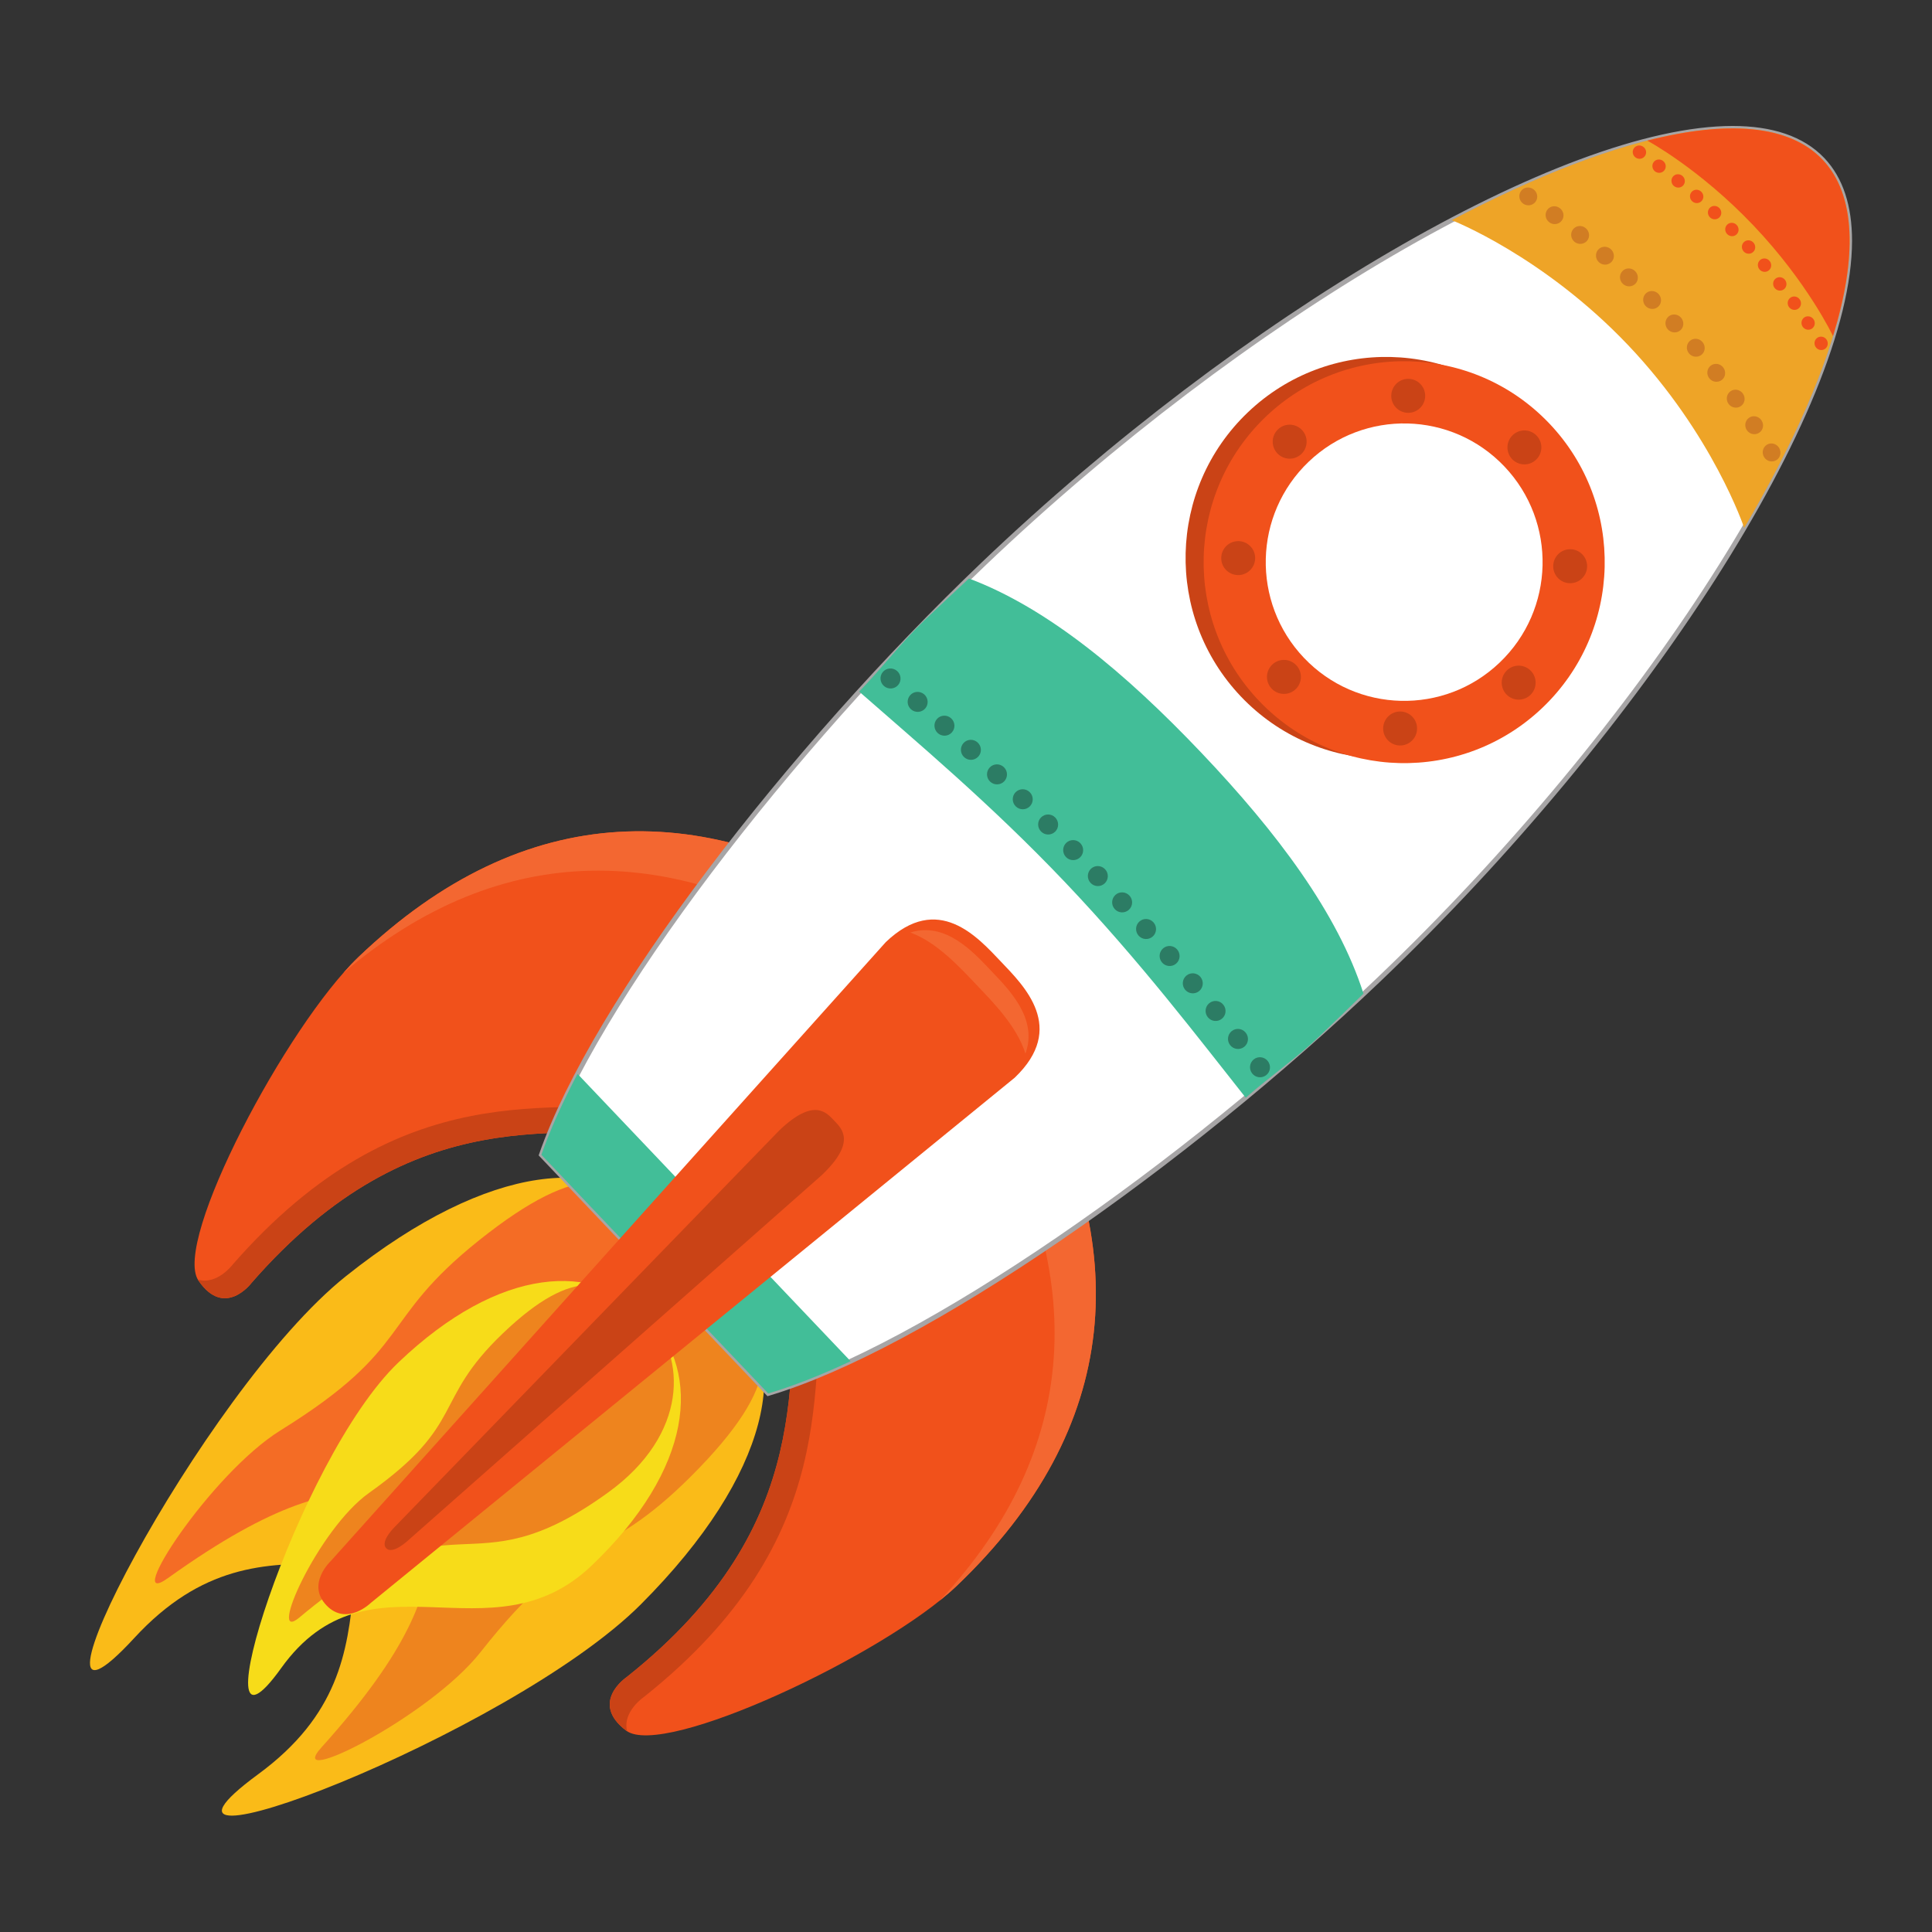 <?xml version="1.0" encoding="UTF-8"?>
<svg xmlns="http://www.w3.org/2000/svg" xmlns:xlink="http://www.w3.org/1999/xlink" width="375pt" height="375pt" viewBox="0 0 375 375" version="1.2">
<rect x="0" y="0" width="375" height="375" fill="#333333" stroke="none"/>
<g id="surface1">
<path style=" stroke:none;fill-rule:nonzero;fill:rgb(98.039%,73.329%,9.409%);fill-opacity:1;" d="M 124.402 311.391 C 98.965 336.879 19.113 367.152 50.117 344.375 C 81.125 321.598 57.602 295.426 83.043 269.938 C 108.477 244.449 130.805 240.633 142.23 252.078 C 153.652 263.523 149.84 285.902 124.402 311.391 "/>
<path style=" stroke:none;fill-rule:nonzero;fill:rgb(93.329%,51.759%,11.76%);fill-opacity:1;" d="M 134.254 286.426 C 116.336 304.375 112.297 296.512 93.273 320.676 C 83.352 333.289 54.957 347.445 62.375 339.195 C 97.496 300.164 72.266 299.984 100.539 264.656 C 116.344 244.914 134.184 244.02 142.23 252.078 C 150.277 260.141 152.164 268.473 134.254 286.426 "/>
<path style=" stroke:none;fill-rule:nonzero;fill:rgb(98.039%,73.329%,9.409%);fill-opacity:1;" d="M 67.148 247.703 C 39.008 270.148 -0.031 346.242 26.055 317.945 C 52.141 289.641 75.434 316.02 103.582 293.57 C 131.727 271.121 138.031 249.316 127.973 236.652 C 117.914 223.984 95.293 225.25 67.148 247.703 "/>
<path style=" stroke:none;fill-rule:nonzero;fill:rgb(95.689%,42.349%,14.51%);fill-opacity:1;" d="M 93.016 240.719 C 73.191 256.531 80.531 261.441 54.426 277.648 C 40.801 286.109 23.562 312.777 32.578 306.32 C 75.242 275.766 72.574 300.906 110.789 276.742 C 132.152 263.234 135.059 245.57 127.969 236.648 C 120.887 227.73 112.84 224.906 93.016 240.719 "/>
<path style=" stroke:none;fill-rule:nonzero;fill:rgb(96.86%,86.269%,9.799%);fill-opacity:1;" d="M 77.348 264.434 C 57.648 283.227 37.527 347.57 54.582 323.77 C 71.641 299.969 95.141 322.676 114.836 303.883 C 134.535 285.082 136.266 266.59 125.914 255.699 C 115.559 244.805 97.047 245.633 77.348 264.434 "/>
<path style=" stroke:none;fill-rule:nonzero;fill:rgb(93.329%,51.759%,11.76%);fill-opacity:1;" d="M 97.637 258.773 C 83.762 272.016 90.621 276.277 71.617 289.785 C 61.691 296.836 51.691 319.344 58.121 313.949 C 88.535 288.41 90.352 309.781 118.113 289.633 C 133.625 278.371 133.203 263.367 125.91 255.699 C 118.621 248.027 111.512 245.531 97.637 258.773 "/>
<path style=" stroke:none;fill-rule:nonzero;fill:rgb(94.51%,31.76%,10.59%);fill-opacity:1;" d="M 48.848 248.98 C 48.848 248.98 43.598 256.031 38.508 248.535 C 33.414 241.035 55.703 198.996 69.598 185.738 C 101.863 154.949 137.207 154.492 173.035 177.734 L 129.48 219.301 C 109.926 221.637 80.734 212.438 48.848 248.98 "/>
<path style=" stroke:none;fill-rule:nonzero;fill:rgb(95.29%,40.388%,19.22%);fill-opacity:1;" d="M 66.645 188.844 C 67.66 187.691 68.652 186.645 69.598 185.738 C 101.863 154.949 137.207 154.492 173.035 177.734 L 165.035 185.367 C 131.066 163.332 97.531 162.617 66.645 188.844 "/>
<path style=" stroke:none;fill-rule:nonzero;fill:rgb(79.219%,26.27%,8.629%);fill-opacity:1;" d="M 45.18 245.43 C 78.062 207.836 107.891 216.609 128.09 214.293 L 135.211 213.828 L 129.48 219.301 C 109.926 221.637 80.734 212.438 48.848 248.98 C 48.848 248.98 43.598 256.031 38.508 248.535 L 38.418 248.359 C 42.133 249.496 45.18 245.43 45.18 245.43 "/>
<path style=" stroke:none;fill-rule:nonzero;fill:rgb(94.51%,31.76%,10.59%);fill-opacity:1;" d="M 121.609 325.543 C 121.609 325.543 114.324 330.457 121.547 335.918 C 128.773 341.383 171.762 321.121 185.656 307.859 C 217.922 277.07 220.102 241.719 198.684 204.723 L 155.125 246.289 C 151.848 265.742 159.59 295.414 121.609 325.543 "/>
<path style=" stroke:none;fill-rule:nonzero;fill:rgb(95.29%,40.388%,19.22%);fill-opacity:1;" d="M 182.414 310.664 C 183.613 309.703 184.707 308.766 185.656 307.859 C 217.922 277.07 220.102 241.719 198.684 204.723 L 190.684 212.355 C 210.988 247.43 210.062 281.027 182.414 310.664 "/>
<path style=" stroke:none;fill-rule:nonzero;fill:rgb(79.219%,26.27%,8.629%);fill-opacity:1;" d="M 124.969 329.391 C 164.047 298.312 156.754 268.027 160.043 247.926 L 160.859 240.82 L 155.125 246.289 C 151.848 265.742 159.59 295.414 121.609 325.543 C 121.609 325.543 114.324 330.457 121.547 335.918 L 121.719 336.012 C 120.77 332.242 124.969 329.391 124.969 329.391 "/>
<path style=" stroke:none;fill-rule:nonzero;fill:rgb(100%,100%,100%);fill-opacity:1;" d="M 105.082 224.145 C 115.418 194.465 153.047 145.594 190.879 109.484 C 252.59 50.598 332.578 8.707 353.758 30.992 C 374.941 53.277 329.285 131.301 267.574 190.188 C 229.742 226.297 179.195 261.57 149.105 270.469 L 105.082 224.145 "/>
<path style=" stroke:none;fill-rule:nonzero;fill:rgb(65.489%,64.709%,65.099%);fill-opacity:1;" d="M 105.082 224.145 L 105.523 224.297 C 110.656 209.543 122.625 189.922 138.039 169.504 C 153.453 149.086 172.301 127.855 191.199 109.824 C 216.277 85.891 244.383 64.77 270.309 49.637 C 296.23 34.496 320.004 25.371 336.285 25.379 C 343.746 25.383 349.594 27.281 353.422 31.312 C 356.902 34.977 358.551 40.211 358.551 46.746 C 358.562 62.77 348.562 86.375 332.125 112.027 C 315.695 137.684 292.855 165.422 267.254 189.852 C 248.359 207.887 226.281 225.719 205.172 240.148 C 184.074 254.578 163.934 265.602 148.973 270.023 L 149.105 270.469 L 149.441 270.145 L 105.418 223.824 L 105.082 224.145 L 105.523 224.297 L 105.082 224.145 L 104.746 224.465 L 148.965 270.996 L 149.238 270.914 C 164.367 266.438 184.547 255.375 205.699 240.914 C 226.848 226.457 248.957 208.598 267.895 190.523 C 293.551 166.043 316.43 138.258 332.906 112.527 C 349.379 86.789 359.469 63.133 359.48 46.746 C 359.48 40.062 357.785 34.559 354.098 30.672 C 350.023 26.395 343.891 24.449 336.285 24.449 C 319.676 24.461 295.852 33.66 269.844 48.828 C 243.84 64.008 215.688 85.168 190.559 109.152 C 171.621 127.223 152.746 148.484 137.301 168.945 C 121.855 189.41 109.848 209.066 104.645 223.992 L 104.551 224.262 L 104.746 224.465 L 105.082 224.145 "/>
<path style=" stroke:none;fill-rule:nonzero;fill:rgb(25.879%,74.509%,59.61%);fill-opacity:1;" d="M 165.105 264.211 C 159.336 266.91 153.953 269.035 149.105 270.469 L 105.082 224.145 C 106.75 219.363 109.129 214.078 112.098 208.438 L 165.105 264.211 "/>
<path style=" stroke:none;fill-rule:nonzero;fill:rgb(93.329%,64.31%,15.289%);fill-opacity:1;" d="M 281.773 42.734 C 314.66 25.426 342.512 19.156 353.758 30.992 C 365.012 42.828 357.398 70.398 338.547 102.469 C 338.547 102.469 332.531 84.375 316.027 67.004 C 299.52 49.633 281.773 42.734 281.773 42.734 "/>
<path style=" stroke:none;fill-rule:nonzero;fill:rgb(94.51%,31.76%,10.59%);fill-opacity:1;" d="M 319.73 27.289 C 335.145 23.367 347.242 24.133 353.758 30.992 C 360.277 37.852 360.457 49.996 355.789 65.234 C 355.789 65.234 350.902 54.871 340.359 43.781 C 329.82 32.688 319.73 27.289 319.73 27.289 "/>
<path style=" stroke:none;fill-rule:nonzero;fill:rgb(94.51%,31.76%,10.59%);fill-opacity:1;" d="M 64.223 302.977 C 64.223 302.977 59.41 307.438 63.352 311.586 C 67.285 315.723 71.969 311.125 71.969 311.125 L 196.953 209.18 C 207.098 199.5 198.797 191.398 194.27 186.641 C 189.746 181.883 182.078 173.176 171.941 182.852 L 64.223 302.977 "/>
<path style=" stroke:none;fill-rule:nonzero;fill:rgb(95.29%,40.388%,19.22%);fill-opacity:1;" d="M 189.539 191.156 C 186.332 187.785 181.844 182.863 176.684 181 C 183.59 178.848 188.934 184.809 192.387 188.441 C 195.84 192.07 201.512 197.707 199.031 204.516 C 197.43 199.262 192.742 194.523 189.539 191.156 "/>
<path style=" stroke:none;fill-rule:nonzero;fill:rgb(79.219%,26.27%,8.629%);fill-opacity:1;" d="M 242.203 80.039 C 226.633 94.895 226.031 119.59 240.855 135.188 C 255.688 150.789 280.32 151.391 295.891 136.531 C 311.457 121.676 312.059 96.988 297.234 81.387 C 282.406 65.785 257.77 65.184 242.203 80.039 "/>
<path style=" stroke:none;fill-rule:nonzero;fill:rgb(94.51%,31.76%,10.59%);fill-opacity:1;" d="M 245.703 80.867 C 230.137 95.727 229.535 120.418 244.359 136.016 C 259.184 151.617 283.824 152.223 299.395 137.367 C 314.961 122.508 315.562 97.82 300.738 82.215 C 285.91 66.617 261.27 66.016 245.703 80.867 "/>
<path style=" stroke:none;fill-rule:nonzero;fill:rgb(100%,100%,100%);fill-opacity:1;" d="M 254.016 89.617 C 243.273 99.871 242.859 116.914 253.094 127.684 C 263.324 138.449 280.332 138.871 291.074 128.613 C 301.824 118.359 302.238 101.312 292.008 90.547 C 281.773 79.777 264.762 79.359 254.016 89.617 "/>
<path style=" stroke:none;fill-rule:nonzero;fill:rgb(79.219%,26.27%,8.629%);fill-opacity:1;" d="M 293.617 84.457 C 292.301 85.715 292.25 87.801 293.504 89.117 C 294.758 90.438 296.84 90.488 298.152 89.23 C 299.473 87.973 299.523 85.891 298.27 84.57 C 297.012 83.25 294.934 83.199 293.617 84.457 "/>
<path style=" stroke:none;fill-rule:nonzero;fill:rgb(79.219%,26.27%,8.629%);fill-opacity:1;" d="M 246.938 129 C 245.625 130.254 245.574 132.344 246.824 133.664 C 248.082 134.984 250.164 135.031 251.48 133.777 C 252.801 132.52 252.852 130.43 251.598 129.113 C 250.344 127.789 248.258 127.742 246.938 129 "/>
<path style=" stroke:none;fill-rule:nonzero;fill:rgb(79.219%,26.27%,8.629%);fill-opacity:1;" d="M 297.156 130.23 C 295.902 128.906 293.816 128.855 292.5 130.113 C 291.184 131.371 291.137 133.457 292.391 134.777 C 293.645 136.098 295.727 136.145 297.047 134.891 C 298.359 133.633 298.41 131.547 297.156 130.23 "/>
<path style=" stroke:none;fill-rule:nonzero;fill:rgb(79.219%,26.27%,8.629%);fill-opacity:1;" d="M 252.707 83.457 C 251.457 82.137 249.367 82.082 248.055 83.344 C 246.734 84.598 246.688 86.688 247.938 88.004 C 249.195 89.324 251.273 89.375 252.594 88.121 C 253.91 86.859 253.961 84.777 252.707 83.457 "/>
<path style=" stroke:none;fill-rule:nonzero;fill:rgb(79.219%,26.27%,8.629%);fill-opacity:1;" d="M 304.848 106.605 C 303.031 106.559 301.52 108.004 301.477 109.824 C 301.43 111.645 302.871 113.16 304.68 113.203 C 306.504 113.246 308.016 111.805 308.059 109.98 C 308.102 108.164 306.664 106.648 304.848 106.605 "/>
<path style=" stroke:none;fill-rule:nonzero;fill:rgb(79.219%,26.27%,8.629%);fill-opacity:1;" d="M 240.414 105.031 C 238.598 104.988 237.086 106.43 237.043 108.246 C 236.992 110.066 238.434 111.578 240.25 111.625 C 242.066 111.672 243.578 110.23 243.625 108.406 C 243.668 106.586 242.23 105.074 240.414 105.031 "/>
<path style=" stroke:none;fill-rule:nonzero;fill:rgb(79.219%,26.27%,8.629%);fill-opacity:1;" d="M 275.051 141.477 C 275.102 139.66 273.656 138.145 271.844 138.102 C 270.027 138.059 268.516 139.5 268.473 141.324 C 268.426 143.141 269.867 144.656 271.68 144.699 C 273.496 144.742 275.008 143.301 275.051 141.477 "/>
<path style=" stroke:none;fill-rule:nonzero;fill:rgb(79.219%,26.27%,8.629%);fill-opacity:1;" d="M 276.625 76.914 C 276.672 75.09 275.23 73.574 273.414 73.535 C 271.602 73.488 270.09 74.93 270.043 76.75 C 269.996 78.57 271.441 80.082 273.254 80.129 C 275.074 80.172 276.582 78.734 276.625 76.914 "/>
<path style=" stroke:none;fill-rule:nonzero;fill:rgb(25.879%,74.509%,59.61%);fill-opacity:1;" d="M 188.07 112.285 C 203.379 118.031 218.434 130.594 233.16 146.086 C 247.883 161.578 259.668 177.262 264.652 192.863 C 262.691 194.809 258.199 199.137 256.176 201.066 C 251.719 205.32 246.547 208.883 241.793 213.066 C 232.625 201.504 221.383 186.668 206.766 171.281 C 192.137 155.891 177.844 143.977 166.766 134.238 C 171.176 129.684 175.027 124.617 179.48 120.363 C 181.504 118.438 186.039 114.148 188.07 112.285 "/>
<path style=" stroke:none;fill-rule:nonzero;fill:rgb(17.249%,48.63%,39.22%);fill-opacity:1;" d="M 243.375 205.609 C 242.531 206.266 242.379 207.484 243.031 208.336 C 243.68 209.188 244.895 209.352 245.746 208.703 C 246.598 208.059 246.754 206.832 246.094 205.973 C 245.438 205.117 244.215 204.957 243.375 205.609 "/>
<path style=" stroke:none;fill-rule:nonzero;fill:rgb(17.249%,48.63%,39.22%);fill-opacity:1;" d="M 239.078 200.133 C 238.246 200.801 238.109 202.02 238.773 202.863 C 239.438 203.703 240.652 203.855 241.496 203.191 C 242.336 202.531 242.477 201.309 241.805 200.461 C 241.137 199.605 239.914 199.465 239.078 200.133 "/>
<path style=" stroke:none;fill-rule:nonzero;fill:rgb(17.249%,48.63%,39.22%);fill-opacity:1;" d="M 234.711 194.723 C 233.883 195.402 233.77 196.621 234.441 197.449 C 235.117 198.285 236.336 198.418 237.164 197.742 C 238 197.074 238.121 195.848 237.441 195.008 C 236.762 194.164 235.531 194.043 234.711 194.723 "/>
<path style=" stroke:none;fill-rule:nonzero;fill:rgb(17.249%,48.63%,39.22%);fill-opacity:1;" d="M 230.27 189.371 C 229.449 190.062 229.348 191.285 230.035 192.109 C 230.719 192.93 231.941 193.043 232.766 192.359 C 233.582 191.676 233.691 190.449 233.004 189.617 C 232.305 188.789 231.082 188.68 230.27 189.371 "/>
<path style=" stroke:none;fill-rule:nonzero;fill:rgb(17.249%,48.63%,39.22%);fill-opacity:1;" d="M 225.75 184.086 C 224.941 184.789 224.855 186.012 225.555 186.824 C 226.25 187.637 227.477 187.734 228.285 187.039 C 229.098 186.344 229.188 185.113 228.484 184.293 C 227.781 183.477 226.547 183.383 225.75 184.086 "/>
<path style=" stroke:none;fill-rule:nonzero;fill:rgb(17.249%,48.63%,39.22%);fill-opacity:1;" d="M 221.156 178.867 C 220.359 179.582 220.293 180.805 221 181.609 C 221.711 182.41 222.93 182.488 223.738 181.781 C 224.539 181.078 224.609 179.848 223.895 179.035 C 223.176 178.227 221.953 178.152 221.156 178.867 "/>
<path style=" stroke:none;fill-rule:nonzero;fill:rgb(17.249%,48.63%,39.22%);fill-opacity:1;" d="M 216.492 173.711 C 215.707 174.438 215.652 175.664 216.375 176.457 C 217.094 177.246 218.32 177.312 219.113 176.59 C 219.902 175.875 219.961 174.645 219.23 173.844 C 218.504 173.047 217.277 172.988 216.492 173.711 "/>
<path style=" stroke:none;fill-rule:nonzero;fill:rgb(17.249%,48.63%,39.22%);fill-opacity:1;" d="M 211.75 168.625 C 210.98 169.363 210.949 170.59 211.68 171.371 C 212.41 172.152 213.633 172.199 214.414 171.469 C 215.195 170.738 215.238 169.508 214.496 168.719 C 213.758 167.93 212.527 167.895 211.75 168.625 "/>
<path style=" stroke:none;fill-rule:nonzero;fill:rgb(17.249%,48.63%,39.22%);fill-opacity:1;" d="M 206.945 163.609 C 206.18 164.355 206.168 165.582 206.906 166.355 C 207.652 167.125 208.875 167.148 209.648 166.41 C 210.418 165.672 210.441 164.441 209.691 163.66 C 208.941 162.883 207.715 162.863 206.945 163.609 "/>
<path style=" stroke:none;fill-rule:nonzero;fill:rgb(17.249%,48.63%,39.22%);fill-opacity:1;" d="M 202.066 158.66 C 201.312 159.414 201.316 160.641 202.074 161.402 C 202.824 162.164 204.043 162.172 204.812 161.422 C 205.57 160.672 205.57 159.438 204.812 158.668 C 204.051 157.902 202.824 157.898 202.066 158.66 "/>
<path style=" stroke:none;fill-rule:nonzero;fill:rgb(17.249%,48.63%,39.22%);fill-opacity:1;" d="M 197.117 153.777 C 196.375 154.547 196.398 155.773 197.16 156.52 C 197.93 157.273 199.145 157.266 199.898 156.504 C 200.648 155.738 200.637 154.508 199.867 153.754 C 199.094 152.996 197.863 153.008 197.117 153.777 "/>
<path style=" stroke:none;fill-rule:nonzero;fill:rgb(17.249%,48.63%,39.22%);fill-opacity:1;" d="M 192.105 148.965 C 191.371 149.742 191.406 150.969 192.184 151.711 C 192.961 152.449 194.184 152.422 194.922 151.652 C 195.66 150.879 195.629 149.645 194.848 148.902 C 194.066 148.156 192.836 148.188 192.105 148.965 "/>
<path style=" stroke:none;fill-rule:nonzero;fill:rgb(17.249%,48.63%,39.22%);fill-opacity:1;" d="M 187.02 144.223 C 186.297 145.016 186.352 146.242 187.137 146.965 C 187.922 147.695 189.145 147.652 189.875 146.867 C 190.605 146.09 190.555 144.855 189.762 144.121 C 188.973 143.387 187.738 143.434 187.02 144.223 "/>
<path style=" stroke:none;fill-rule:nonzero;fill:rgb(17.249%,48.63%,39.22%);fill-opacity:1;" d="M 181.863 139.555 C 181.156 140.352 181.23 141.578 182.023 142.297 C 182.82 143.016 184.043 142.957 184.758 142.16 C 185.477 141.371 185.41 140.141 184.605 139.414 C 183.805 138.691 182.574 138.758 181.863 139.555 "/>
<path style=" stroke:none;fill-rule:nonzero;fill:rgb(17.249%,48.63%,39.22%);fill-opacity:1;" d="M 176.648 134.961 C 175.945 135.77 176.035 136.992 176.844 137.695 C 177.648 138.398 178.867 138.324 179.578 137.527 C 180.281 136.719 180.203 135.488 179.387 134.777 C 178.57 134.066 177.344 134.148 176.648 134.961 "/>
<path style=" stroke:none;fill-rule:nonzero;fill:rgb(17.249%,48.63%,39.22%);fill-opacity:1;" d="M 171.355 130.434 C 170.672 131.254 170.781 132.477 171.594 133.168 C 172.41 133.863 173.637 133.77 174.332 132.961 C 175.027 132.141 174.926 130.914 174.098 130.215 C 173.277 129.516 172.043 129.617 171.355 130.434 "/>
<path style=" stroke:none;fill-rule:nonzero;fill:rgb(94.51%,31.76%,10.59%);fill-opacity:1;" d="M 352.789 65.531 C 352.191 65.91 352.016 66.703 352.391 67.312 C 352.766 67.922 353.551 68.125 354.16 67.766 C 354.77 67.402 354.953 66.605 354.574 65.977 C 354.195 65.352 353.391 65.156 352.789 65.531 "/>
<path style=" stroke:none;fill-rule:nonzero;fill:rgb(94.51%,31.76%,10.59%);fill-opacity:1;" d="M 350.215 61.609 C 349.633 62.012 349.496 62.816 349.891 63.41 C 350.289 64.008 351.086 64.18 351.68 63.797 C 352.266 63.41 352.43 62.598 352.02 61.992 C 351.613 61.379 350.805 61.215 350.215 61.609 "/>
<path style=" stroke:none;fill-rule:nonzero;fill:rgb(94.51%,31.76%,10.59%);fill-opacity:1;" d="M 347.504 57.793 C 346.934 58.215 346.824 59.023 347.242 59.602 C 347.664 60.18 348.465 60.324 349.043 59.918 C 349.621 59.512 349.746 58.695 349.316 58.105 C 348.887 57.504 348.07 57.367 347.504 57.793 "/>
<path style=" stroke:none;fill-rule:nonzero;fill:rgb(94.51%,31.76%,10.59%);fill-opacity:1;" d="M 344.637 54.078 C 344.086 54.523 344.008 55.332 344.453 55.898 C 344.891 56.461 345.699 56.574 346.266 56.145 C 346.824 55.715 346.914 54.891 346.465 54.316 C 346.012 53.738 345.191 53.633 344.637 54.078 "/>
<path style=" stroke:none;fill-rule:nonzero;fill:rgb(94.51%,31.76%,10.59%);fill-opacity:1;" d="M 341.637 50.469 C 341.102 50.938 341.055 51.754 341.516 52.297 C 341.98 52.844 342.793 52.93 343.336 52.473 C 343.883 52.027 343.941 51.199 343.469 50.641 C 342.992 50.078 342.172 50.008 341.637 50.469 "/>
<path style=" stroke:none;fill-rule:nonzero;fill:rgb(94.51%,31.76%,10.59%);fill-opacity:1;" d="M 338.5 46.98 C 337.984 47.465 337.965 48.281 338.449 48.816 C 338.934 49.34 339.75 49.395 340.273 48.922 C 340.797 48.453 340.828 47.621 340.336 47.082 C 339.84 46.539 339.016 46.496 338.5 46.98 "/>
<path style=" stroke:none;fill-rule:nonzero;fill:rgb(94.51%,31.76%,10.59%);fill-opacity:1;" d="M 335.23 43.617 C 334.734 44.121 334.746 44.938 335.25 45.445 C 335.758 45.957 336.566 45.98 337.078 45.488 C 337.586 44.992 337.586 44.168 337.066 43.645 C 336.555 43.125 335.727 43.113 335.23 43.617 "/>
<path style=" stroke:none;fill-rule:nonzero;fill:rgb(94.51%,31.76%,10.59%);fill-opacity:1;" d="M 331.836 40.375 C 331.363 40.898 331.402 41.715 331.926 42.211 C 332.449 42.695 333.27 42.684 333.754 42.176 C 334.242 41.664 334.211 40.836 333.672 40.336 C 333.141 39.832 332.316 39.852 331.836 40.375 "/>
<path style=" stroke:none;fill-rule:nonzero;fill:rgb(94.51%,31.76%,10.59%);fill-opacity:1;" d="M 328.324 37.273 C 327.871 37.812 327.941 38.625 328.484 39.094 C 329.023 39.566 329.84 39.523 330.309 38.992 C 330.777 38.465 330.711 37.641 330.156 37.16 C 329.602 36.672 328.785 36.727 328.324 37.273 "/>
<path style=" stroke:none;fill-rule:nonzero;fill:rgb(94.51%,31.76%,10.59%);fill-opacity:1;" d="M 324.695 34.305 C 324.266 34.859 324.367 35.672 324.922 36.117 C 325.484 36.566 326.297 36.496 326.746 35.949 C 327.191 35.398 327.094 34.578 326.523 34.117 C 325.949 33.656 325.133 33.742 324.695 34.305 "/>
<path style=" stroke:none;fill-rule:nonzero;fill:rgb(94.51%,31.76%,10.59%);fill-opacity:1;" d="M 320.965 31.477 C 320.551 32.055 320.688 32.859 321.258 33.285 C 321.836 33.711 322.641 33.605 323.066 33.043 C 323.492 32.477 323.363 31.66 322.777 31.223 C 322.191 30.781 321.375 30.902 320.965 31.477 "/>
<path style=" stroke:none;fill-rule:nonzero;fill:rgb(94.51%,31.76%,10.59%);fill-opacity:1;" d="M 317.125 28.797 C 316.734 29.387 316.898 30.188 317.492 30.59 C 318.082 30.996 318.879 30.859 319.285 30.277 C 319.691 29.695 319.535 28.887 318.926 28.473 C 318.324 28.055 317.516 28.207 317.125 28.797 "/>
<path style=" stroke:none;fill-rule:nonzero;fill:rgb(81.96%,49.019%,13.73%);fill-opacity:1;" d="M 342.938 86.328 C 342.141 86.836 341.902 87.898 342.402 88.719 C 342.906 89.535 343.961 89.809 344.773 89.324 C 345.586 88.844 345.836 87.766 345.324 86.926 C 344.812 86.09 343.734 85.824 342.938 86.328 "/>
<path style=" stroke:none;fill-rule:nonzero;fill:rgb(81.96%,49.019%,13.73%);fill-opacity:1;" d="M 339.5 81.082 C 338.715 81.613 338.523 82.691 339.055 83.492 C 339.586 84.285 340.652 84.523 341.445 84.004 C 342.242 83.492 342.453 82.406 341.906 81.59 C 341.359 80.773 340.277 80.547 339.5 81.082 "/>
<path style=" stroke:none;fill-rule:nonzero;fill:rgb(81.96%,49.019%,13.73%);fill-opacity:1;" d="M 335.855 75.969 C 335.102 76.531 334.945 77.609 335.508 78.391 C 336.07 79.168 337.148 79.359 337.918 78.816 C 338.699 78.27 338.855 77.176 338.285 76.379 C 337.707 75.582 336.617 75.402 335.855 75.969 "/>
<path style=" stroke:none;fill-rule:nonzero;fill:rgb(81.96%,49.019%,13.73%);fill-opacity:1;" d="M 332.027 70.992 C 331.285 71.586 331.18 72.672 331.773 73.43 C 332.363 74.184 333.438 74.332 334.195 73.758 C 334.949 73.188 335.07 72.086 334.469 71.312 C 333.859 70.535 332.762 70.398 332.027 70.992 "/>
<path style=" stroke:none;fill-rule:nonzero;fill:rgb(81.96%,49.019%,13.73%);fill-opacity:1;" d="M 328.004 66.164 C 327.289 66.785 327.223 67.879 327.84 68.609 C 328.461 69.344 329.551 69.453 330.281 68.848 C 331.008 68.246 331.09 67.145 330.453 66.391 C 329.82 65.641 328.715 65.543 328.004 66.164 "/>
<path style=" stroke:none;fill-rule:nonzero;fill:rgb(81.96%,49.019%,13.73%);fill-opacity:1;" d="M 323.801 61.492 C 323.109 62.145 323.086 63.234 323.734 63.945 C 324.387 64.652 325.473 64.723 326.18 64.09 C 326.883 63.457 326.922 62.352 326.258 61.625 C 325.594 60.898 324.492 60.844 323.801 61.492 "/>
<path style=" stroke:none;fill-rule:nonzero;fill:rgb(81.96%,49.019%,13.73%);fill-opacity:1;" d="M 319.426 56.984 C 318.766 57.66 318.773 58.754 319.449 59.438 C 320.129 60.117 321.215 60.148 321.898 59.492 C 322.578 58.832 322.574 57.723 321.887 57.023 C 321.195 56.324 320.086 56.312 319.426 56.984 "/>
<path style=" stroke:none;fill-rule:nonzero;fill:rgb(81.96%,49.019%,13.73%);fill-opacity:1;" d="M 314.887 52.648 C 314.242 53.348 314.297 54.441 315 55.098 C 315.703 55.754 316.793 55.742 317.449 55.055 C 318.098 54.371 318.059 53.266 317.34 52.59 C 316.621 51.918 315.52 51.945 314.887 52.648 "/>
<path style=" stroke:none;fill-rule:nonzero;fill:rgb(81.96%,49.019%,13.73%);fill-opacity:1;" d="M 310.18 48.488 C 309.57 49.215 309.664 50.305 310.391 50.934 C 311.109 51.562 312.199 51.504 312.836 50.793 C 313.461 50.09 313.375 48.984 312.633 48.336 C 311.887 47.691 310.789 47.762 310.18 48.488 "/>
<path style=" stroke:none;fill-rule:nonzero;fill:rgb(81.96%,49.019%,13.73%);fill-opacity:1;" d="M 305.32 44.516 C 304.738 45.262 304.879 46.348 305.621 46.949 C 306.371 47.547 307.461 47.449 308.062 46.719 C 308.66 45.984 308.535 44.883 307.762 44.266 C 307 43.648 305.902 43.762 305.32 44.516 "/>
<path style=" stroke:none;fill-rule:nonzero;fill:rgb(81.96%,49.019%,13.73%);fill-opacity:1;" d="M 300.324 40.727 C 299.766 41.5 299.949 42.574 300.719 43.148 C 301.484 43.723 302.57 43.582 303.137 42.824 C 303.711 42.07 303.539 40.973 302.75 40.391 C 301.965 39.801 300.875 39.957 300.324 40.727 "/>
<path style=" stroke:none;fill-rule:nonzero;fill:rgb(81.96%,49.019%,13.73%);fill-opacity:1;" d="M 295.184 37.141 C 294.66 37.934 294.879 39 295.668 39.543 C 296.457 40.086 297.531 39.902 298.074 39.125 C 298.621 38.352 298.41 37.266 297.598 36.707 C 296.789 36.152 295.703 36.348 295.184 37.141 "/>
<path style=" stroke:none;fill-rule:nonzero;fill:rgb(79.219%,26.27%,8.629%);fill-opacity:1;" d="M 76.84 296.145 C 76.84 296.145 73.664 299.137 74.961 300.504 C 76.258 301.867 79.391 298.832 79.391 298.832 L 159.516 228.082 C 166.25 221.66 163.406 219.09 161.918 217.516 C 160.426 215.949 158 212.98 151.27 219.402 L 76.84 296.145 "/>
</g>
</svg>
